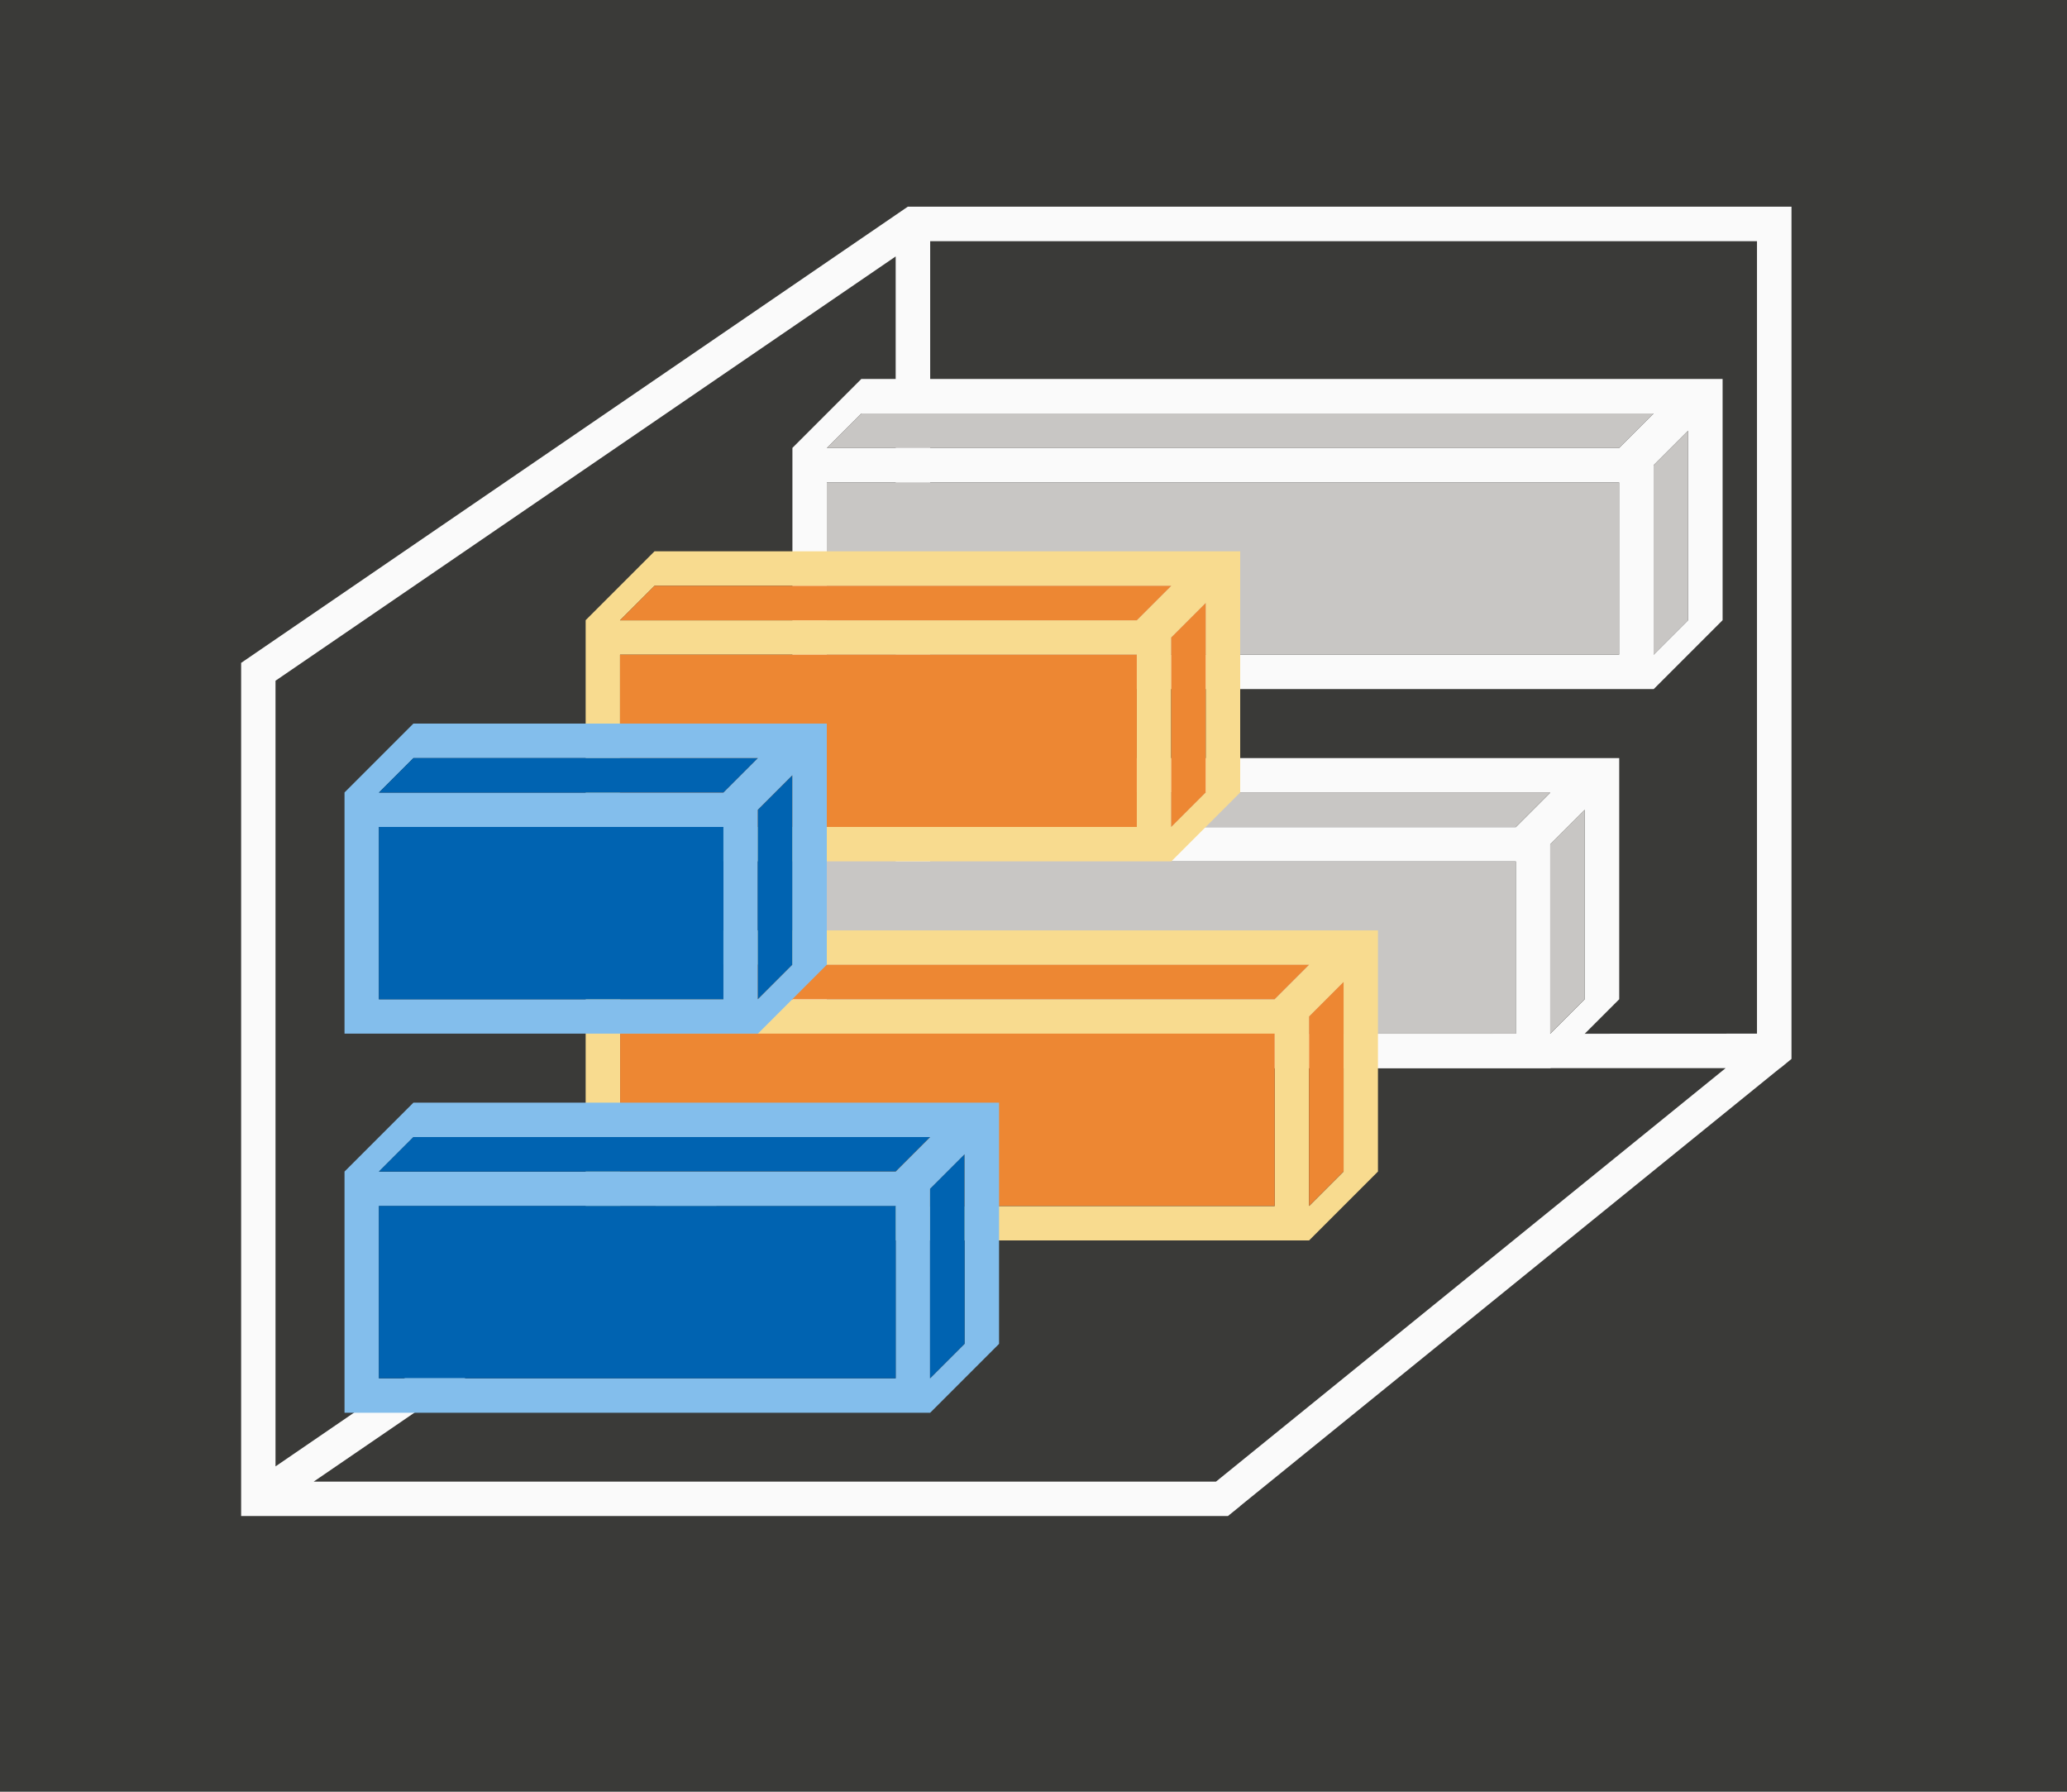 <svg height="52" viewBox="0 0 15.875 13.758" width="60" xmlns="http://www.w3.org/2000/svg"><path d="m0 0h15.875v13.758h-15.875z" fill="#3a3a38" stroke-width=".265"/><path d="m6.972 1.587-5.12 3.503v.201 6.149.201h7.408.171l.094-.076v-.001l4.147-3.363h.002l.085-.07v-.194-.006-6.344h-6.615zm.172.265h6.35v6.085l-6.35.003v-.003zm-.265.117v6.032l-4.763 3.259v-6.033zm.171 6.233h6.203l-3.914 3.175h-6.93z" fill="#fafafa"/><g stroke-width=".265"><path d="m6.615 5.821-.529.529v1.852h5.821l.529-.529v-1.852zm0 .265h5.292l-.265.265h-5.292zm5.556.132v1.455l-.265.265v-1.455zm-5.821.397h5.292v1.323h-5.292z" fill="#fafafa"/><path d="m6.615 6.085-.265.265h5.292l.265-.265zm5.556.132-.265.265v1.455l.265-.265zm-5.821.397v1.323h5.292v-1.323z" fill="#c8c6c4"/><path d="m6.615 2.91-.529.529v1.852h6.615l.529-.529v-1.852zm0 .265h6.085l-.265.265h-6.085zm6.35.132v1.455l-.265.265v-1.455zm-6.615.397h6.085v1.323h-6.085z" fill="#fafafa"/><path d="m6.615 3.175-.265.265h6.085l.265-.265zm6.35.132-.265.265v1.455l.265-.265zm-6.615.397v1.323h6.085v-1.323z" fill="#c8c6c4"/><path d="m5.027 4.233-.529.529v1.852h4.498l.529-.529v-1.852zm0 .265h3.969l-.265.265h-3.969zm4.233.132v1.455l-.265.265v-1.455zm-4.498.397h3.969v1.323h-3.969z" fill="#f8db8f"/><path d="m5.027 4.498-.265.265h3.969l.265-.265zm4.233.132-.265.265v1.455l.265-.265zm-4.498.397v1.323h3.969v-1.323z" fill="#ed8733"/><path d="m5.027 7.144-.529.529v1.852h5.556l.529-.529v-1.852zm0 .265h5.027l-.265.265h-5.027zm5.292.132v1.455l-.265.265v-1.455zm-5.556.397h5.027v1.323h-5.027z" fill="#f8db8f"/><path d="m5.027 7.408-.265.265h5.027l.265-.265zm5.292.132-.265.265v1.455l.265-.265zm-5.556.397v1.323h5.027v-1.323z" fill="#ed8733"/><path d="m3.175 5.556-.529.529v1.852h3.175l.529-.529v-1.852zm0 .265h2.646l-.265.265h-2.646zm2.91.132v1.455l-.265.265v-1.455zm-3.175.397h2.646v1.323h-2.646z" fill="#83beec"/><path d="m3.175 5.821-.265.265h2.646l.265-.265zm2.91.132-.265.265v1.455l.265-.265zm-3.175.397v1.323h2.646v-1.323z" fill="#0063b1"/><path d="m3.175 8.467-.529.529v1.852h4.498l.529-.529v-1.852zm0 .265h3.969l-.265.265h-3.969zm4.233.132v1.455l-.265.265v-1.455zm-4.498.397h3.969v1.323h-3.969z" fill="#83beec"/><path d="m3.175 8.731-.265.265h3.969l.265-.265zm4.233.132-.265.265v1.455l.265-.265zm-4.498.397v1.323h3.969v-1.323z" fill="#0063b1"/></g></svg>